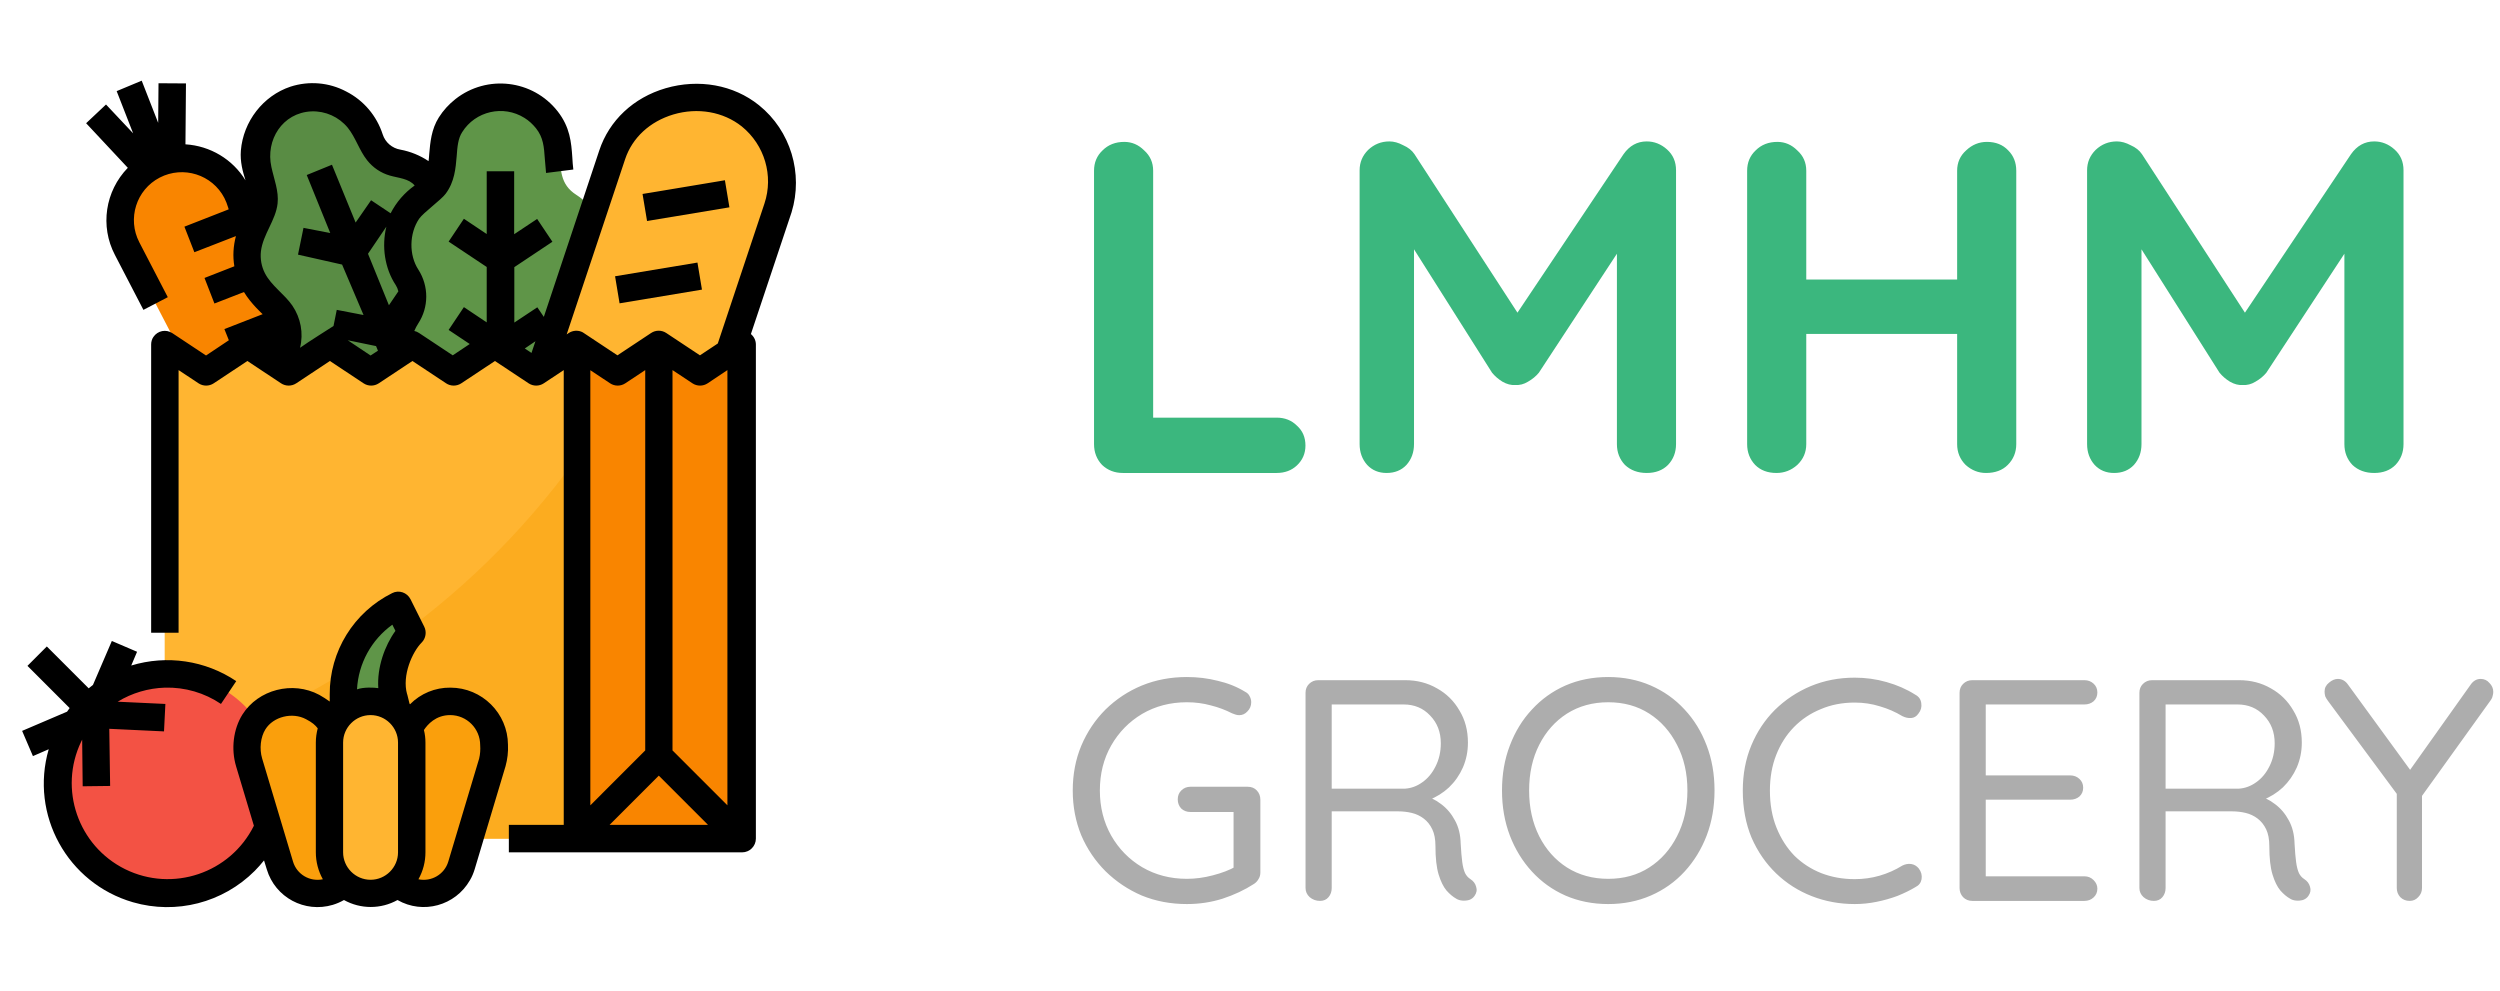 <svg width="111" height="44" viewBox="0 0 111 44" fill="none" xmlns="http://www.w3.org/2000/svg">
<path d="M13.284 23.127C12.637 23.379 11.905 23.105 11.586 22.488L5.644 11.046C4.951 9.691 5.477 8.038 6.832 7.345C6.916 7.306 6.992 7.268 7.076 7.23C8.607 6.613 10.291 7.512 10.717 9.066L10.725 9.089L14.099 21.512C14.274 22.175 13.924 22.876 13.284 23.127Z" fill="#F98500"/>
<path d="M12.964 17.361L11.281 18.024C10.969 18.138 10.618 17.986 10.489 17.673C10.367 17.361 10.519 17.003 10.832 16.881L12.637 16.173L12.964 17.361Z" fill="#FA6D00"/>
<path d="M13.619 19.745L12.172 20.286C11.86 20.393 11.517 20.248 11.38 19.936C11.258 19.623 11.41 19.265 11.73 19.144L13.299 18.557L13.619 19.745Z" fill="#FA6D00"/>
<path d="M20.452 11.938C19.942 11.587 19.683 10.97 19.797 10.353C20.079 8.937 19.165 7.558 17.74 7.268C17.725 7.268 17.702 7.261 17.687 7.261C17.1 7.162 16.613 6.743 16.43 6.171C16.384 6.034 16.331 5.897 16.27 5.768C15.623 4.473 14.053 3.947 12.758 4.595C11.532 5.204 10.984 6.659 11.502 7.923C11.768 8.579 11.898 9.173 11.448 9.805C10.61 10.986 10.892 12.623 12.073 13.454C12.081 13.461 12.096 13.469 12.103 13.476C12.614 13.834 12.857 14.459 12.736 15.068C12.461 16.485 13.391 17.864 14.815 18.138C16.095 18.382 17.352 17.658 17.786 16.432C19.081 17.079 20.65 16.546 21.297 15.259C21.876 14.093 21.518 12.684 20.452 11.938Z" fill="#598C44"/>
<path d="M26.393 14.033C26.051 13.514 26.043 12.844 26.378 12.319C27.178 11.115 26.843 9.485 25.639 8.685C25.624 8.678 25.609 8.662 25.594 8.655C24.847 8.182 24.901 7.512 24.84 6.743C24.733 5.303 23.468 4.222 22.029 4.328C20.665 4.435 19.607 5.57 19.607 6.941C19.607 7.649 19.5 8.243 18.852 8.662C17.634 9.439 17.276 11.062 18.06 12.28C18.068 12.288 18.076 12.303 18.083 12.311C18.418 12.837 18.418 13.507 18.068 14.025C17.283 15.236 17.626 16.858 18.837 17.651C19.927 18.359 21.374 18.161 22.227 17.186C23.187 18.268 24.84 18.374 25.921 17.422C26.896 16.569 27.094 15.122 26.393 14.033Z" fill="#5F9548"/>
<path d="M30.469 21.391L23.156 18.953L27.186 6.872C27.673 5.417 29.159 4.29 30.705 4.328C31.665 4.351 32.563 4.534 33.318 5.143C34.536 6.118 35.016 7.748 34.521 9.226L30.469 21.391Z" fill="#FFB531"/>
<path d="M25.594 15.297V37.234H7.312V15.297L9.141 16.516L10.969 15.297L12.797 16.516L14.625 15.297L16.453 16.516L18.281 15.297L20.109 16.516L21.938 15.297L23.766 16.516L25.594 15.297Z" fill="#FFB531"/>
<path d="M25.594 20.347V37.234H7.312V33.54C14.023 31.285 20.673 27.18 25.594 20.347Z" fill="#FCAC1F"/>
<path d="M32.906 15.297V37.234H25.594V15.297L27.422 16.516L29.25 15.297L31.078 16.516L32.906 15.297Z" fill="#F98500"/>
<path d="M7.427 39.672C10.119 39.672 12.302 37.489 12.302 34.797C12.302 32.105 10.119 29.922 7.427 29.922C4.734 29.922 2.552 32.105 2.552 34.797C2.552 37.489 4.734 39.672 7.427 39.672Z" fill="#F35244"/>
<path d="M17.672 26.875L18.281 28.094C17.527 28.848 17.223 29.945 17.481 30.988L17.672 31.75H15.234V30.821C15.234 29.152 16.179 27.622 17.672 26.875Z" fill="#5F9548"/>
<path d="M14.099 39.672C13.33 39.672 12.644 39.169 12.423 38.43L11.052 33.852C10.671 32.58 11.509 31.141 12.919 31.141C13.604 31.141 14.236 31.499 14.587 32.085L15.844 34.188V37.928C15.844 38.887 15.059 39.672 14.099 39.672Z" fill="#FA9F0C"/>
<path d="M18.807 39.672C19.576 39.672 20.262 39.169 20.483 38.43L21.854 33.852C22.242 32.565 21.389 31.141 19.988 31.141C19.302 31.141 18.67 31.499 18.319 32.085L17.062 34.188V37.928C17.062 38.887 17.847 39.672 18.807 39.672Z" fill="#FA9F0C"/>
<path d="M16.453 31.141C17.466 31.141 18.281 31.956 18.281 32.969V37.844C18.281 38.857 17.466 39.672 16.453 39.672C15.44 39.672 14.625 38.857 14.625 37.844V32.969C14.625 31.956 15.44 31.141 16.453 31.141Z" fill="#FFB531"/>
<path d="M33.698 4.671C32.571 3.764 31.025 3.49 29.555 3.917C28.123 4.336 27.049 5.349 26.607 6.682L24.146 14.07L23.857 13.644L22.836 14.322V11.861L24.527 10.734L23.849 9.721L22.829 10.399V7.604H21.61V10.391L20.597 9.713L19.919 10.727L21.61 11.854V14.314L20.597 13.636L19.919 14.649L20.856 15.274L20.102 15.777L18.609 14.787C18.54 14.741 18.472 14.71 18.395 14.695C18.441 14.581 18.502 14.467 18.571 14.36C19.043 13.636 19.043 12.707 18.578 11.976C18.152 11.328 18.167 10.361 18.609 9.713C18.799 9.439 19.576 8.883 19.782 8.609C20.186 8.076 20.231 7.466 20.277 6.933C20.307 6.514 20.338 6.149 20.521 5.867C21.107 4.93 22.349 4.648 23.286 5.235C23.484 5.356 23.651 5.516 23.796 5.692C24.123 6.103 24.154 6.514 24.192 7.07C24.207 7.261 24.223 7.466 24.245 7.68L25.456 7.527C25.434 7.345 25.419 7.162 25.411 6.987C25.365 6.324 25.312 5.646 24.756 4.938C23.651 3.536 21.625 3.3 20.224 4.397C19.934 4.625 19.683 4.899 19.485 5.212C19.149 5.745 19.104 6.324 19.058 6.827C19.05 6.941 19.043 7.047 19.028 7.154C18.654 6.903 18.228 6.728 17.778 6.644C17.413 6.583 17.108 6.324 16.994 5.973C16.727 5.143 16.148 4.458 15.371 4.062C14.61 3.658 13.719 3.582 12.896 3.848C11.685 4.252 10.801 5.387 10.694 6.689C10.656 7.185 10.778 7.619 10.9 8.007C10.329 7.07 9.331 6.476 8.234 6.408L8.257 3.704L7.038 3.696L7.023 5.455L6.292 3.582L5.18 4.046L5.911 5.92L4.707 4.64L3.824 5.471L5.675 7.451C4.669 8.487 4.433 10.041 5.103 11.321L6.368 13.758L7.45 13.195L6.185 10.757C5.644 9.713 6.048 8.426 7.091 7.885C8.135 7.345 9.422 7.748 9.963 8.792C10.032 8.929 10.085 9.066 10.131 9.218L10.154 9.295L8.188 10.064L8.63 11.199L10.473 10.483V10.491C10.359 10.925 10.329 11.374 10.405 11.823L9.08 12.341L9.521 13.476L10.832 12.966C11.136 13.476 11.662 13.949 11.662 13.949L9.963 14.611L10.161 15.107L9.148 15.784L7.655 14.794C7.373 14.604 7 14.68 6.81 14.962C6.741 15.061 6.711 15.183 6.711 15.297V28.094H7.929V16.432L8.813 17.018C9.019 17.155 9.285 17.155 9.491 17.018L10.984 16.028L12.477 17.018C12.682 17.155 12.949 17.155 13.155 17.018L14.648 16.028L16.141 17.018C16.346 17.155 16.613 17.155 16.819 17.018L18.312 16.028L19.805 17.018C20.01 17.155 20.277 17.155 20.483 17.018L21.976 16.028L23.468 17.018C23.674 17.155 23.941 17.155 24.146 17.018L25.03 16.432V36.625H22.593V37.844H32.952C33.287 37.844 33.561 37.569 33.561 37.234V15.297C33.561 15.114 33.477 14.947 33.34 14.832L35.146 9.424C35.671 7.703 35.108 5.806 33.698 4.671ZM17.573 12.661C17.626 12.745 17.664 12.836 17.687 12.936L17.268 13.553L16.339 11.267L17.154 10.064C16.941 10.94 17.078 11.915 17.573 12.661ZM13.322 15.442C13.482 14.794 13.353 14.116 12.98 13.568C12.622 13.05 12.05 12.692 11.761 12.128C11.608 11.831 11.548 11.488 11.586 11.153C11.677 10.407 12.241 9.782 12.325 9.036C12.386 8.487 12.165 7.954 12.05 7.413C11.784 6.217 12.538 5.006 13.825 4.945C14.45 4.922 15.044 5.189 15.44 5.669C15.79 6.103 15.95 6.674 16.301 7.116C16.56 7.444 16.91 7.68 17.306 7.794C17.695 7.908 18.152 7.923 18.411 8.236C17.961 8.556 17.596 8.975 17.344 9.47L16.476 8.891L15.79 9.881L14.739 7.314L13.619 7.771L14.663 10.346L13.475 10.117L13.231 11.306L15.189 11.747L16.141 13.987L14.952 13.758L14.808 14.474C14.8 14.482 13.635 15.213 13.322 15.442ZM15.44 15.107L16.697 15.366L16.781 15.571L16.453 15.784L15.44 15.107ZM23.301 15.472L23.773 15.152L23.598 15.67L23.301 15.472ZM26.203 16.432L27.087 17.018C27.292 17.155 27.559 17.155 27.765 17.018L28.648 16.432V33.319L26.211 35.757V16.432H26.203ZM32.297 16.432V35.757L29.859 33.319V16.432L30.743 17.018C30.948 17.155 31.215 17.155 31.421 17.018L32.297 16.432ZM29.25 34.439L31.436 36.625H27.064L29.25 34.439ZM33.942 9.036L31.87 15.251L31.078 15.777L29.585 14.787C29.379 14.649 29.113 14.649 28.907 14.787L27.414 15.777C27.414 15.777 25.891 14.764 25.875 14.756C25.677 14.649 25.434 14.665 25.251 14.787L25.16 14.848L27.757 7.063C28.077 6.111 28.854 5.395 29.897 5.082C30.979 4.762 32.114 4.96 32.937 5.615C33.95 6.438 34.353 7.802 33.942 9.036Z" fill="black"/>
<path d="M28.529 8.612L32.186 8.003L32.386 9.205L28.729 9.813L28.529 8.612Z" fill="black"/>
<path d="M27.309 12.266L30.967 11.658L31.167 12.859L27.509 13.468L27.309 12.266Z" fill="black"/>
<path d="M19.995 30.531C19.325 30.524 18.677 30.79 18.205 31.27C18.197 31.262 18.19 31.255 18.182 31.24L18.083 30.836C18.083 30.828 18.083 30.828 18.075 30.821C17.839 29.99 18.311 28.939 18.723 28.528C18.906 28.345 18.951 28.056 18.837 27.827L18.228 26.608C18.075 26.304 17.71 26.182 17.413 26.334C15.706 27.18 14.632 28.924 14.64 30.821V31.148C14.495 31.042 14.335 30.943 14.175 30.851C12.995 30.219 11.464 30.615 10.763 31.727C10.359 32.375 10.252 33.251 10.481 34.02L11.273 36.663C10.222 38.773 7.663 39.634 5.553 38.59C3.466 37.554 2.597 35.033 3.603 32.931C3.618 32.9 3.633 32.87 3.648 32.839L3.671 34.911L4.89 34.896L4.852 32.359L7.282 32.474L7.343 31.255L5.225 31.156C5.857 30.767 6.589 30.554 7.328 30.531C8.211 30.508 9.079 30.76 9.811 31.255L10.489 30.242C9.118 29.32 7.404 29.069 5.827 29.549L6.086 28.939L4.966 28.459L4.128 30.409C4.067 30.455 3.999 30.508 3.938 30.562L2.079 28.703L1.219 29.564L3.092 31.438C3.054 31.491 3.016 31.544 2.978 31.598L0.982 32.451L1.462 33.571L2.163 33.266C1.318 36.176 2.993 39.215 5.903 40.06C7.823 40.616 9.895 40.083 11.311 38.666C11.456 38.522 11.593 38.362 11.723 38.202L11.845 38.598C12.218 39.847 13.528 40.548 14.777 40.175C14.952 40.121 15.112 40.053 15.272 39.961C16.011 40.373 16.91 40.373 17.649 39.961C18.776 40.609 20.216 40.213 20.863 39.085C20.955 38.933 21.023 38.765 21.077 38.59L22.448 34.012C22.531 33.708 22.57 33.388 22.554 33.068C22.547 31.674 21.404 30.531 19.995 30.531ZM17.42 27.736L17.557 28.01C17.078 28.673 16.735 29.64 16.796 30.554C16.62 30.524 16.141 30.501 15.851 30.607C15.912 29.457 16.491 28.406 17.42 27.736ZM13.01 38.255L11.639 33.677C11.509 33.243 11.57 32.725 11.784 32.382C12.134 31.819 12.979 31.605 13.589 31.933C13.878 32.085 13.993 32.192 14.107 32.337C14.053 32.542 14.023 32.755 14.023 32.969V37.844C14.023 38.263 14.13 38.674 14.335 39.04C13.749 39.161 13.178 38.819 13.01 38.255ZM15.234 37.844V32.969C15.234 32.298 15.783 31.75 16.453 31.75C17.123 31.75 17.672 32.298 17.672 32.969V37.844C17.672 38.514 17.123 39.062 16.453 39.062C15.783 39.062 15.234 38.514 15.234 37.844ZM21.275 33.677L19.904 38.255C19.736 38.819 19.157 39.161 18.578 39.04C18.784 38.674 18.89 38.263 18.89 37.844V32.969C18.89 32.778 18.868 32.596 18.822 32.413C18.982 32.169 19.348 31.75 19.987 31.75C20.726 31.75 21.32 32.352 21.32 33.083C21.335 33.281 21.32 33.487 21.275 33.677Z" fill="black"/>
<path d="M56.681 18.543C57.045 18.543 57.346 18.662 57.584 18.9C57.836 19.124 57.962 19.418 57.962 19.782C57.962 20.132 57.836 20.426 57.584 20.664C57.346 20.888 57.045 21 56.681 21H49.856C49.492 21 49.184 20.881 48.932 20.643C48.694 20.391 48.575 20.083 48.575 19.719V7.581C48.575 7.217 48.701 6.916 48.953 6.678C49.205 6.426 49.527 6.3 49.919 6.3C50.255 6.3 50.549 6.426 50.801 6.678C51.067 6.916 51.2 7.217 51.2 7.581V18.9L50.738 18.543H56.681ZM61.69 6.279C61.886 6.279 62.089 6.335 62.299 6.447C62.523 6.545 62.691 6.678 62.803 6.846L67.906 14.7L66.856 14.658L72.085 6.846C72.351 6.468 72.694 6.279 73.114 6.279C73.45 6.279 73.751 6.398 74.017 6.636C74.283 6.874 74.416 7.182 74.416 7.56V19.719C74.416 20.083 74.297 20.391 74.059 20.643C73.821 20.881 73.506 21 73.114 21C72.722 21 72.4 20.881 72.148 20.643C71.91 20.391 71.791 20.083 71.791 19.719V9.828L72.61 10.017L68.326 16.548C68.2 16.702 68.039 16.835 67.843 16.947C67.661 17.059 67.472 17.108 67.276 17.094C67.094 17.108 66.905 17.059 66.709 16.947C66.527 16.835 66.373 16.702 66.247 16.548L62.236 10.206L62.782 9.093V19.719C62.782 20.083 62.67 20.391 62.446 20.643C62.222 20.881 61.928 21 61.564 21C61.214 21 60.927 20.881 60.703 20.643C60.479 20.391 60.367 20.083 60.367 19.719V7.56C60.367 7.21 60.493 6.909 60.745 6.657C61.011 6.405 61.326 6.279 61.69 6.279ZM78.917 6.3C79.253 6.3 79.547 6.426 79.799 6.678C80.065 6.916 80.198 7.217 80.198 7.581V19.719C80.198 20.083 80.065 20.391 79.799 20.643C79.533 20.881 79.225 21 78.875 21C78.483 21 78.168 20.881 77.93 20.643C77.692 20.391 77.573 20.083 77.573 19.719V7.581C77.573 7.217 77.699 6.916 77.951 6.678C78.203 6.426 78.525 6.3 78.917 6.3ZM88.22 6.3C88.612 6.3 88.927 6.426 89.165 6.678C89.403 6.916 89.522 7.217 89.522 7.581V19.719C89.522 20.083 89.396 20.391 89.144 20.643C88.906 20.881 88.584 21 88.178 21C87.842 21 87.541 20.881 87.275 20.643C87.023 20.391 86.897 20.083 86.897 19.719V7.581C86.897 7.217 87.03 6.916 87.296 6.678C87.562 6.426 87.87 6.3 88.22 6.3ZM78.854 12.411H88.22V14.826H78.854V12.411ZM93.99 6.279C94.186 6.279 94.389 6.335 94.599 6.447C94.823 6.545 94.991 6.678 95.103 6.846L100.206 14.7L99.156 14.658L104.385 6.846C104.651 6.468 104.994 6.279 105.414 6.279C105.75 6.279 106.051 6.398 106.317 6.636C106.583 6.874 106.716 7.182 106.716 7.56V19.719C106.716 20.083 106.597 20.391 106.359 20.643C106.121 20.881 105.806 21 105.414 21C105.022 21 104.7 20.881 104.448 20.643C104.21 20.391 104.091 20.083 104.091 19.719V9.828L104.91 10.017L100.626 16.548C100.5 16.702 100.339 16.835 100.143 16.947C99.961 17.059 99.772 17.108 99.576 17.094C99.394 17.108 99.205 17.059 99.009 16.947C98.827 16.835 98.673 16.702 98.547 16.548L94.536 10.206L95.082 9.093V19.719C95.082 20.083 94.97 20.391 94.746 20.643C94.522 20.881 94.228 21 93.864 21C93.514 21 93.227 20.881 93.003 20.643C92.779 20.391 92.667 20.083 92.667 19.719V7.56C92.667 7.21 92.793 6.909 93.045 6.657C93.311 6.405 93.626 6.279 93.99 6.279Z" fill="#3BB77E"/>
<path d="M52.698 40.14C51.979 40.14 51.312 40.014 50.696 39.762C50.089 39.501 49.553 39.141 49.086 38.684C48.629 38.227 48.269 37.695 48.008 37.088C47.756 36.472 47.63 35.809 47.63 35.1C47.63 34.381 47.756 33.719 48.008 33.112C48.269 32.496 48.629 31.959 49.086 31.502C49.553 31.045 50.089 30.69 50.696 30.438C51.312 30.186 51.979 30.06 52.698 30.06C53.174 30.06 53.631 30.116 54.07 30.228C54.518 30.331 54.924 30.494 55.288 30.718C55.381 30.765 55.447 30.83 55.484 30.914C55.531 30.998 55.554 31.087 55.554 31.18C55.554 31.339 55.498 31.474 55.386 31.586C55.283 31.698 55.162 31.754 55.022 31.754C54.966 31.754 54.91 31.745 54.854 31.726C54.807 31.707 54.756 31.689 54.7 31.67C54.411 31.521 54.098 31.404 53.762 31.32C53.426 31.227 53.071 31.18 52.698 31.18C51.961 31.18 51.298 31.353 50.71 31.698C50.131 32.043 49.674 32.51 49.338 33.098C49.002 33.686 48.834 34.353 48.834 35.1C48.834 35.837 49.002 36.505 49.338 37.102C49.674 37.69 50.131 38.157 50.71 38.502C51.298 38.847 51.961 39.02 52.698 39.02C53.071 39.02 53.454 38.969 53.846 38.866C54.247 38.763 54.588 38.633 54.868 38.474L54.77 38.81V35.856L54.994 36.052H52.852C52.693 36.052 52.558 36.001 52.446 35.898C52.343 35.786 52.292 35.651 52.292 35.492C52.292 35.333 52.343 35.203 52.446 35.1C52.558 34.988 52.693 34.932 52.852 34.932H55.4C55.568 34.932 55.703 34.988 55.806 35.1C55.909 35.212 55.96 35.347 55.96 35.506V38.74C55.96 38.852 55.932 38.95 55.876 39.034C55.829 39.118 55.764 39.188 55.68 39.244C55.26 39.515 54.793 39.734 54.28 39.902C53.776 40.061 53.249 40.14 52.698 40.14ZM58.61 40C58.433 40 58.279 39.944 58.148 39.832C58.027 39.72 57.966 39.585 57.966 39.426V30.76C57.966 30.601 58.018 30.471 58.12 30.368C58.232 30.256 58.368 30.2 58.526 30.2H62.39C62.913 30.2 63.384 30.321 63.804 30.564C64.224 30.797 64.556 31.124 64.798 31.544C65.05 31.955 65.176 32.431 65.176 32.972C65.176 33.364 65.102 33.733 64.952 34.078C64.803 34.414 64.598 34.708 64.336 34.96C64.075 35.203 63.776 35.389 63.44 35.52L63.132 35.296C63.45 35.371 63.734 35.506 63.986 35.702C64.238 35.889 64.444 36.131 64.602 36.43C64.761 36.719 64.845 37.06 64.854 37.452C64.873 37.797 64.896 38.073 64.924 38.278C64.952 38.483 64.994 38.647 65.05 38.768C65.106 38.88 65.186 38.969 65.288 39.034C65.419 39.118 65.503 39.23 65.54 39.37C65.587 39.51 65.564 39.645 65.47 39.776C65.414 39.86 65.335 39.921 65.232 39.958C65.13 39.986 65.027 39.995 64.924 39.986C64.822 39.977 64.733 39.949 64.658 39.902C64.509 39.818 64.364 39.697 64.224 39.538C64.084 39.37 63.968 39.132 63.874 38.824C63.781 38.516 63.734 38.096 63.734 37.564C63.734 37.265 63.688 37.018 63.594 36.822C63.501 36.626 63.375 36.467 63.216 36.346C63.058 36.225 62.88 36.141 62.684 36.094C62.488 36.047 62.288 36.024 62.082 36.024H58.96L59.128 35.772V39.426C59.128 39.585 59.082 39.72 58.988 39.832C58.895 39.944 58.769 40 58.61 40ZM58.96 35.016H62.39C62.661 34.997 62.913 34.904 63.146 34.736C63.389 34.568 63.585 34.335 63.734 34.036C63.893 33.728 63.972 33.383 63.972 33C63.972 32.505 63.814 32.095 63.496 31.768C63.188 31.441 62.796 31.278 62.32 31.278H59.016L59.128 31.012V35.268L58.96 35.016ZM76.125 35.1C76.125 35.819 76.008 36.486 75.775 37.102C75.541 37.709 75.215 38.241 74.795 38.698C74.375 39.155 73.875 39.51 73.297 39.762C72.718 40.014 72.088 40.14 71.407 40.14C70.716 40.14 70.081 40.014 69.503 39.762C68.933 39.51 68.439 39.155 68.019 38.698C67.599 38.241 67.272 37.709 67.039 37.102C66.805 36.486 66.689 35.819 66.689 35.1C66.689 34.372 66.805 33.705 67.039 33.098C67.272 32.482 67.599 31.95 68.019 31.502C68.439 31.045 68.933 30.69 69.503 30.438C70.081 30.186 70.716 30.06 71.407 30.06C72.088 30.06 72.718 30.186 73.297 30.438C73.875 30.69 74.375 31.045 74.795 31.502C75.215 31.95 75.541 32.482 75.775 33.098C76.008 33.705 76.125 34.372 76.125 35.1ZM74.921 35.1C74.921 34.335 74.767 33.658 74.459 33.07C74.16 32.482 73.749 32.02 73.227 31.684C72.704 31.348 72.097 31.18 71.407 31.18C70.716 31.18 70.105 31.348 69.573 31.684C69.05 32.02 68.639 32.482 68.341 33.07C68.042 33.658 67.893 34.335 67.893 35.1C67.893 35.856 68.042 36.533 68.341 37.13C68.639 37.718 69.05 38.18 69.573 38.516C70.105 38.852 70.716 39.02 71.407 39.02C72.097 39.02 72.704 38.852 73.227 38.516C73.749 38.18 74.16 37.718 74.459 37.13C74.767 36.533 74.921 35.856 74.921 35.1ZM85.038 30.844C85.197 30.928 85.285 31.054 85.304 31.222C85.332 31.39 85.29 31.544 85.178 31.684C85.094 31.805 84.987 31.871 84.856 31.88C84.725 31.889 84.595 31.861 84.464 31.796C84.156 31.609 83.825 31.465 83.47 31.362C83.115 31.25 82.742 31.194 82.35 31.194C81.799 31.194 81.295 31.292 80.838 31.488C80.381 31.675 79.984 31.941 79.648 32.286C79.312 32.631 79.051 33.042 78.864 33.518C78.677 33.994 78.584 34.521 78.584 35.1C78.584 35.716 78.682 36.267 78.878 36.752C79.074 37.237 79.34 37.653 79.676 37.998C80.021 38.334 80.418 38.591 80.866 38.768C81.323 38.945 81.818 39.034 82.35 39.034C82.733 39.034 83.101 38.983 83.456 38.88C83.811 38.777 84.147 38.628 84.464 38.432C84.595 38.367 84.725 38.343 84.856 38.362C84.987 38.381 85.099 38.446 85.192 38.558C85.304 38.707 85.346 38.866 85.318 39.034C85.29 39.193 85.201 39.309 85.052 39.384C84.819 39.524 84.553 39.655 84.254 39.776C83.955 39.888 83.643 39.977 83.316 40.042C82.999 40.107 82.677 40.14 82.35 40.14C81.678 40.14 81.043 40.023 80.446 39.79C79.849 39.557 79.321 39.221 78.864 38.782C78.407 38.343 78.043 37.816 77.772 37.2C77.511 36.575 77.38 35.875 77.38 35.1C77.38 34.372 77.506 33.705 77.758 33.098C78.01 32.491 78.36 31.964 78.808 31.516C79.265 31.068 79.793 30.718 80.39 30.466C80.997 30.214 81.65 30.088 82.35 30.088C82.835 30.088 83.307 30.153 83.764 30.284C84.231 30.415 84.655 30.601 85.038 30.844ZM87.565 30.2H92.549C92.708 30.2 92.843 30.251 92.955 30.354C93.067 30.457 93.123 30.587 93.123 30.746C93.123 30.905 93.067 31.035 92.955 31.138C92.843 31.231 92.708 31.278 92.549 31.278H88.041L88.167 31.04V34.582L88.027 34.428H91.919C92.078 34.428 92.213 34.479 92.325 34.582C92.437 34.685 92.493 34.815 92.493 34.974C92.493 35.133 92.437 35.263 92.325 35.366C92.213 35.459 92.078 35.506 91.919 35.506H88.069L88.167 35.38V39.006L88.083 38.908H92.549C92.708 38.908 92.843 38.964 92.955 39.076C93.067 39.188 93.123 39.314 93.123 39.454C93.123 39.613 93.067 39.743 92.955 39.846C92.843 39.949 92.708 40 92.549 40H87.565C87.407 40 87.271 39.944 87.159 39.832C87.057 39.72 87.005 39.585 87.005 39.426V30.76C87.005 30.601 87.057 30.471 87.159 30.368C87.271 30.256 87.407 30.2 87.565 30.2ZM95.634 40C95.457 40 95.302 39.944 95.172 39.832C95.05 39.72 94.99 39.585 94.99 39.426V30.76C94.99 30.601 95.041 30.471 95.144 30.368C95.256 30.256 95.391 30.2 95.55 30.2H99.414C99.936 30.2 100.408 30.321 100.828 30.564C101.248 30.797 101.579 31.124 101.822 31.544C102.074 31.955 102.2 32.431 102.2 32.972C102.2 33.364 102.125 33.733 101.976 34.078C101.826 34.414 101.621 34.708 101.36 34.96C101.098 35.203 100.8 35.389 100.464 35.52L100.156 35.296C100.473 35.371 100.758 35.506 101.01 35.702C101.262 35.889 101.467 36.131 101.626 36.43C101.784 36.719 101.868 37.06 101.878 37.452C101.896 37.797 101.92 38.073 101.948 38.278C101.976 38.483 102.018 38.647 102.074 38.768C102.13 38.88 102.209 38.969 102.312 39.034C102.442 39.118 102.526 39.23 102.564 39.37C102.61 39.51 102.587 39.645 102.494 39.776C102.438 39.86 102.358 39.921 102.256 39.958C102.153 39.986 102.05 39.995 101.948 39.986C101.845 39.977 101.756 39.949 101.682 39.902C101.532 39.818 101.388 39.697 101.248 39.538C101.108 39.37 100.991 39.132 100.898 38.824C100.804 38.516 100.758 38.096 100.758 37.564C100.758 37.265 100.711 37.018 100.618 36.822C100.524 36.626 100.398 36.467 100.24 36.346C100.081 36.225 99.904 36.141 99.708 36.094C99.512 36.047 99.311 36.024 99.106 36.024H95.984L96.152 35.772V39.426C96.152 39.585 96.105 39.72 96.012 39.832C95.918 39.944 95.793 40 95.634 40ZM95.984 35.016H99.414C99.684 34.997 99.936 34.904 100.17 34.736C100.412 34.568 100.608 34.335 100.758 34.036C100.916 33.728 100.996 33.383 100.996 33C100.996 32.505 100.837 32.095 100.52 31.768C100.212 31.441 99.82 31.278 99.344 31.278H96.04L96.152 31.012V35.268L95.984 35.016ZM110.141 30.144C110.3 30.144 110.431 30.205 110.533 30.326C110.645 30.438 110.701 30.569 110.701 30.718C110.701 30.774 110.692 30.835 110.673 30.9C110.664 30.956 110.641 31.012 110.603 31.068L107.355 35.59L107.537 34.904V39.426C107.537 39.585 107.481 39.72 107.369 39.832C107.267 39.944 107.141 40 106.991 40C106.823 40 106.683 39.944 106.571 39.832C106.469 39.72 106.417 39.585 106.417 39.426V35.016L106.515 35.38L103.365 31.124C103.309 31.049 103.267 30.979 103.239 30.914C103.221 30.839 103.211 30.769 103.211 30.704C103.211 30.545 103.277 30.415 103.407 30.312C103.538 30.2 103.669 30.144 103.799 30.144C103.986 30.144 104.14 30.233 104.261 30.41L107.159 34.386L106.893 34.344L109.679 30.424C109.801 30.237 109.955 30.144 110.141 30.144Z" fill="#ADADAD"/>
</svg>
